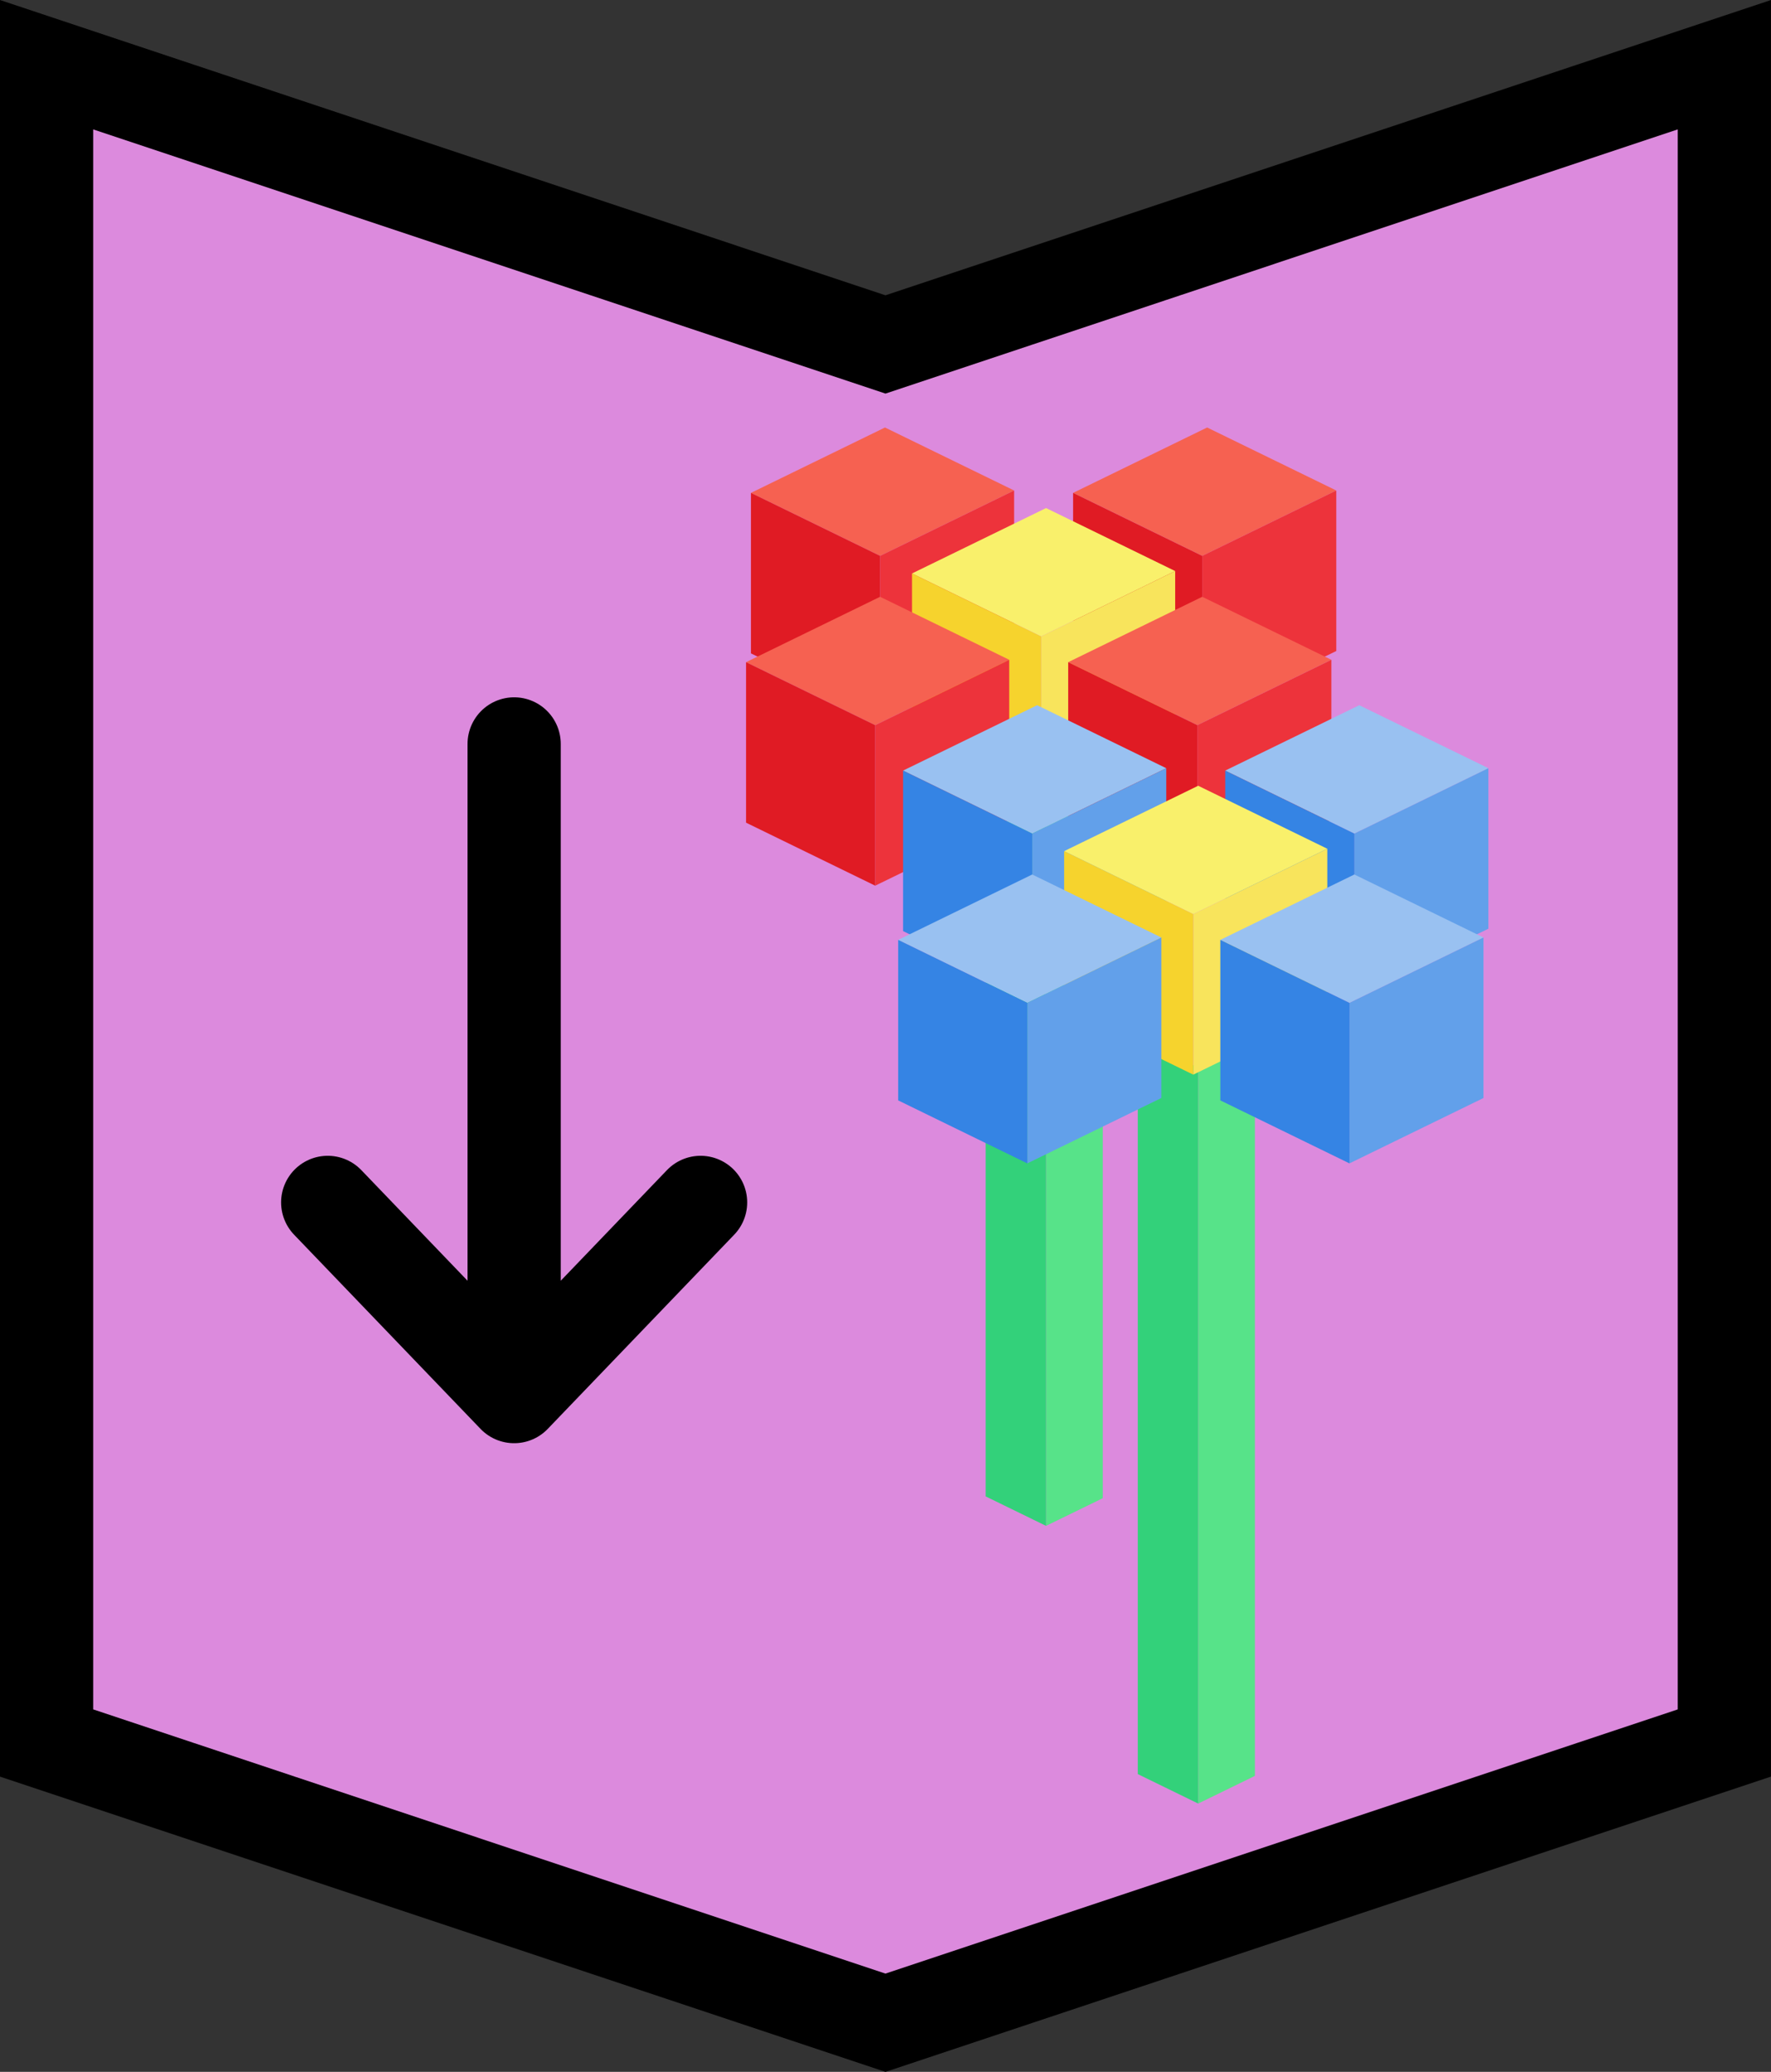 <?xml version="1.0" encoding="UTF-8" standalone="no"?>
<svg
   xmlns:dc="http://purl.org/dc/elements/1.1/"
   xmlns:cc="http://creativecommons.org/ns#"
   xmlns:rdf="http://www.w3.org/1999/02/22-rdf-syntax-ns#"
   xmlns:svg="http://www.w3.org/2000/svg"
   xmlns="http://www.w3.org/2000/svg"
   xmlns:sodipodi="http://sodipodi.sourceforge.net/DTD/sodipodi-0.dtd"
   xmlns:inkscape="http://www.inkscape.org/namespaces/inkscape"
   width="25.135mm"
   height="29.396mm"
   viewBox="0 0 25.135 29.396"
   version="1.1"
   id="svg8"
   inkscape:version="1.0.2 (e86c870879, 2021-01-15)"
   sodipodi:docname="put_flower.svg">
  <rect x="0" y="0" width="25.135" height="29.396" fill="#333333" stroke="none"/>
  <defs
     id="defs2">
    <inkscape:perspective
       sodipodi:type="inkscape:persp3d"
       inkscape:vp_x="-9.5681071 : 4.666678 : 0"
       inkscape:vp_y="-1.2859588e-14 : 70.004339 : 0"
       inkscape:vp_z="9.5681071 : 4.6666782 : 0"
       inkscape:persp3d-origin="126.227 : 216.553 : 1"
       id="perspective1170-3-3" />
    <inkscape:perspective
       sodipodi:type="inkscape:persp3d"
       inkscape:vp_x="-1.2226 : -0.59630196 : 0"
       inkscape:vp_y="99.885723 : 558.1567 : 1"
       inkscape:vp_z="1.2226 : -0.59630196 : 0"
       inkscape:persp3d-origin="100.51392 : 567.1391 : 1"
       id="perspective1170-9-1-2" />
    <inkscape:perspective
       sodipodi:type="inkscape:persp3d"
       inkscape:vp_x="-1.2226 : -0.59630196 : 0"
       inkscape:vp_y="99.902973 : 560.20624 : 1"
       inkscape:vp_z="1.2226 : -0.59630196 : 0"
       inkscape:persp3d-origin="100.53119 : 569.18864 : 1"
       id="perspective1170-9-1" />
  </defs>
  <sodipodi:namedview
     id="base"
     pagecolor="#ffffff"
     bordercolor="#666666"
     borderopacity="1.0"
     inkscape:pageopacity="0.0"
     inkscape:pageshadow="2"
     inkscape:zoom="3.959798"
     inkscape:cx="111.43342"
     inkscape:cy="81.325863"
     inkscape:document-units="mm"
     inkscape:current-layer="layer1"
     inkscape:document-rotation="0"
     showgrid="true"
     inkscape:snap-bbox="true"
     inkscape:object-paths="true"
     inkscape:snap-intersection-paths="true"
     inkscape:snap-grids="true"
     inkscape:snap-smooth-nodes="true"
     showguides="true"
     inkscape:guide-bbox="true"
     inkscape:snap-nodes="false"
     inkscape:snap-object-midpoints="true"
     inkscape:window-width="2350"
     inkscape:window-height="1016"
     inkscape:window-x="0"
     inkscape:window-y="27"
     inkscape:window-maximized="1"
     inkscape:snap-page="true"
     inkscape:snap-others="false"
     inkscape:bbox-paths="true"
     inkscape:bbox-nodes="true"
     fit-margin-top="0"
     fit-margin-left="0"
     fit-margin-right="0"
     fit-margin-bottom="0">
    <inkscape:grid
       type="xygrid"
       id="grid835"
       originx="-146.844"
       originy="-5.077" />
    <sodipodi:guide
       position="3.362,251.697"
       orientation="0,-1"
       id="guide3859" />
  </sodipodi:namedview>
  <g
     inkscape:label="Layer 1"
     inkscape:groupmode="layer"
     id="layer1"
     transform="translate(-146.844,-5.077)">
    <path
       id="rect833-9-4"
       style="fill:#dc8add;stroke:#000000;stroke-width:1.323;stop-color:#000000"
       d="m 147.505,5.995 11.906,3.969 11.906,-3.969 v 23.812 l -11.906,3.969 -11.906,-3.969 z"
       sodipodi:nodetypes="ccccccc" />
    <path
       id="path5958-3"
       style="font-variation-settings:normal;vector-effect:none;fill:none;fill-opacity:1;stroke:#000000;stroke-width:1.323;stroke-linecap:round;stroke-linejoin:round;stroke-miterlimit:4;stroke-dasharray:none;stroke-dashoffset:0;stroke-opacity:1;stop-color:#000000"
       d="m 151.495,22.137 2.646,2.755 2.646,-2.755 m -2.646,-6.505 v 9.26" />
    <g
       id="g1225"
       transform="translate(-1.079,-1.307)">
      <g
         id="g1680"
         transform="matrix(0.216,0,0,0.216,133.337,-9.839)">
        <g
           id="g1659"
           transform="translate(-14.552,-6.615)">
          <path
             d="m 150.812,133.615 v 48.335 l 3.727,-1.818 v -48.335 z"
             style="fill:#57e389;fill-opacity:1;fill-rule:evenodd;stroke:none;stroke-width:0.23;stroke-linecap:round;stroke-linejoin:round"
             id="path1645" />
          <path
             d="m 146.844,131.679 3.969,1.936 v 48.335 l -3.969,-1.936 z"
             style="fill:#33d17a;fill-opacity:1;fill-rule:evenodd;stroke:none;stroke-width:0.23;stroke-linecap:round;stroke-linejoin:round"
             id="path1647" />
        </g>
        <g
           id="g1588"
           transform="translate(1.001,0.496)">
          <path
             sodipodi:type="inkscape:box3dside"
             id="path1176-5-0-7-3-9-68-5"
             style="font-variation-settings:normal;vector-effect:none;fill:#f66151;fill-opacity:1;fill-rule:evenodd;stroke:none;stroke-width:0.23;stroke-linecap:butt;stroke-linejoin:round;stroke-miterlimit:4;stroke-dasharray:none;stroke-dashoffset:0;stroke-opacity:1;stop-color:#000000"
             inkscape:box3dsidetype="5"
             points="111.125,50.271 119.932,45.976 111.447,41.837 102.64,46.132 "
             transform="translate(13.229,60.854)"
             d="m 102.64,46.132 8.485,4.138 8.807,-4.295 -8.485,-4.138 z" />
          <path
             sodipodi:type="inkscape:box3dside"
             id="path1180-6-3-5-3-0-8-0"
             style="font-variation-settings:normal;vector-effect:none;fill:#ed333b;fill-opacity:1;fill-rule:evenodd;stroke:none;stroke-width:0.23;stroke-linecap:butt;stroke-linejoin:round;stroke-miterlimit:4;stroke-dasharray:none;stroke-dashoffset:0;stroke-opacity:1;stop-color:#000000"
             inkscape:box3dsidetype="14"
             points="111.125,60.814 119.932,56.518 119.932,45.976 111.125,50.271 "
             transform="translate(13.229,60.854)"
             d="m 111.125,50.271 v 10.543 l 8.807,-4.295 v -10.543 z" />
          <path
             sodipodi:type="inkscape:box3dside"
             id="path1178-2-7-7-3-4-4-4"
             style="font-variation-settings:normal;vector-effect:none;fill:#e01b24;fill-opacity:1;fill-rule:evenodd;stroke:none;stroke-width:0.23;stroke-linecap:butt;stroke-linejoin:round;stroke-miterlimit:4;stroke-dasharray:none;stroke-dashoffset:0;stroke-opacity:1;stop-color:#000000"
             inkscape:box3dsidetype="3"
             points="111.125,50.271 111.125,60.814 102.64,56.675 102.64,46.132 "
             transform="translate(13.229,60.854)"
             d="m 102.64,46.132 8.485,4.138 v 10.543 l -8.485,-4.138 z" />
          <path
             sodipodi:type="inkscape:box3dside"
             id="path1176-5-0-7-3-9-9-8"
             style="fill:#f66151;fill-opacity:1;fill-rule:evenodd;stroke:none;stroke-width:0.23;stroke-linecap:round;stroke-linejoin:round;stop-color:#000000"
             inkscape:box3dsidetype="5"
             points="132.292,50.271 141.098,45.976 132.613,41.837 123.807,46.132 "
             transform="translate(13.229,60.854)"
             d="m 123.807,46.132 8.485,4.138 8.807,-4.295 -8.485,-4.138 z" />
          <path
             sodipodi:type="inkscape:box3dside"
             id="path1180-6-3-5-3-0-3-7"
             style="fill:#ed333b;fill-opacity:1;fill-rule:evenodd;stroke:none;stroke-width:0.23;stroke-linecap:round;stroke-linejoin:round;stop-color:#000000"
             inkscape:box3dsidetype="14"
             points="132.292,60.814 141.098,56.518 141.098,45.976 132.292,50.271 "
             transform="translate(13.229,60.854)"
             d="m 132.292,50.271 v 10.543 l 8.807,-4.295 v -10.543 z" />
          <path
             id="path1178-2-7-7-3-4-6-1"
             style="fill:#e01b24;fill-opacity:1;fill-rule:evenodd;stroke:none;stroke-width:0.23;stroke-linecap:round;stroke-linejoin:round;stop-color:#000000"
             d="m 137.036,106.987 8.485,4.138 v 10.543 l -8.485,-4.138 z" />
          <path
             sodipodi:type="inkscape:box3dside"
             id="path1176-5-0-7-3-9-7-7"
             style="fill:#f9f06b;fill-opacity:1;fill-rule:evenodd;stroke:none;stroke-width:0.23;stroke-linecap:round;stroke-linejoin:round;stop-color:#000000"
             inkscape:box3dsidetype="5"
             points="121.708,55.562 130.515,51.267 122.03,47.129 113.223,51.424 "
             transform="translate(13.229,60.854)"
             d="m 113.223,51.424 8.485,4.138 8.807,-4.295 -8.485,-4.138 z" />
          <path
             sodipodi:type="inkscape:box3dside"
             id="path1180-6-3-5-3-0-9-2"
             style="fill:#f8e45c;fill-opacity:1;fill-rule:evenodd;stroke:none;stroke-width:0.23;stroke-linecap:round;stroke-linejoin:round;stop-color:#000000"
             inkscape:box3dsidetype="14"
             points="121.708,66.105 130.515,61.81 130.515,51.267 121.708,55.562 "
             transform="translate(13.229,60.854)"
             d="m 121.708,55.562 v 10.543 l 8.807,-4.295 v -10.543 z" />
          <path
             sodipodi:type="inkscape:box3dside"
             id="path1178-2-7-7-3-4-2-7"
             style="fill:#f6d32d;fill-opacity:1;fill-rule:evenodd;stroke:none;stroke-width:0.23;stroke-linecap:round;stroke-linejoin:round;stop-color:#000000"
             inkscape:box3dsidetype="3"
             points="121.708,55.562 121.708,66.105 113.223,61.967 113.223,51.424 "
             transform="translate(13.229,60.854)"
             d="m 113.223,51.424 8.485,4.138 v 10.543 l -8.485,-4.138 z" />
          <path
             sodipodi:type="inkscape:box3dside"
             id="path1176-5-0-7-3-9-5-2"
             style="font-variation-settings:normal;vector-effect:none;fill:#f66151;fill-opacity:1;fill-rule:evenodd;stroke:none;stroke-width:0.23;stroke-linecap:butt;stroke-linejoin:round;stroke-miterlimit:4;stroke-dasharray:none;stroke-dashoffset:0;stroke-opacity:1;stop-color:#000000"
             inkscape:box3dsidetype="5"
             points="131.97,61.391 140.777,57.095 132.292,52.957 123.485,57.252 "
             transform="translate(13.229,60.854)"
             d="m 123.485,57.252 8.485,4.138 8.807,-4.295 -8.485,-4.138 z" />
          <path
             sodipodi:type="inkscape:box3dside"
             id="path1180-6-3-5-3-0-0-2"
             style="font-variation-settings:normal;vector-effect:none;fill:#ed333b;fill-opacity:1;fill-rule:evenodd;stroke:none;stroke-width:0.23;stroke-linecap:butt;stroke-linejoin:round;stroke-miterlimit:4;stroke-dasharray:none;stroke-dashoffset:0;stroke-opacity:1;stop-color:#000000"
             inkscape:box3dsidetype="14"
             points="131.97,71.934 140.777,67.638 140.777,57.095 131.97,61.391 "
             transform="translate(13.229,60.854)"
             d="m 131.97,61.391 v 10.543 l 8.807,-4.295 v -10.543 z" />
          <path
             sodipodi:type="inkscape:box3dside"
             id="path1178-2-7-7-3-4-3-6"
             style="font-variation-settings:normal;vector-effect:none;fill:#e01b24;fill-opacity:1;fill-rule:evenodd;stroke:none;stroke-width:0.23;stroke-linecap:butt;stroke-linejoin:round;stroke-miterlimit:4;stroke-dasharray:none;stroke-dashoffset:0;stroke-opacity:1;stop-color:#000000"
             inkscape:box3dsidetype="3"
             points="131.97,61.391 131.97,71.934 123.485,67.795 123.485,57.252 "
             transform="translate(13.229,60.854)"
             d="m 123.485,57.252 8.485,4.138 v 10.543 l -8.485,-4.138 z" />
          <path
             sodipodi:type="inkscape:box3dside"
             id="path1176-5-0-7-3-9-6-1"
             style="font-variation-settings:normal;vector-effect:none;fill:#f66151;fill-opacity:1;fill-rule:evenodd;stroke:none;stroke-width:0.23;stroke-linecap:butt;stroke-linejoin:round;stroke-miterlimit:4;stroke-dasharray:none;stroke-dashoffset:0;stroke-opacity:1;stop-color:#000000"
             inkscape:box3dsidetype="5"
             points="110.803,61.391 119.61,57.095 111.125,52.957 102.318,57.252 "
             transform="translate(13.229,60.854)"
             d="m 102.318,57.252 8.485,4.138 8.807,-4.295 -8.485,-4.138 z" />
          <path
             sodipodi:type="inkscape:box3dside"
             id="path1180-6-3-5-3-0-5-0"
             style="font-variation-settings:normal;vector-effect:none;fill:#ed333b;fill-opacity:1;fill-rule:evenodd;stroke:none;stroke-width:0.23;stroke-linecap:butt;stroke-linejoin:round;stroke-miterlimit:4;stroke-dasharray:none;stroke-dashoffset:0;stroke-opacity:1;stop-color:#000000"
             inkscape:box3dsidetype="14"
             points="110.803,71.934 119.61,67.638 119.61,57.095 110.803,61.391 "
             transform="translate(13.229,60.854)"
             d="m 110.803,61.391 v 10.543 l 8.807,-4.295 v -10.543 z" />
          <path
             sodipodi:type="inkscape:box3dside"
             id="path1178-2-7-7-3-4-69-6"
             style="font-variation-settings:normal;vector-effect:none;fill:#e01b24;fill-opacity:1;fill-rule:evenodd;stroke:none;stroke-width:0.23;stroke-linecap:butt;stroke-linejoin:round;stroke-miterlimit:4;stroke-dasharray:none;stroke-dashoffset:0;stroke-opacity:1;stop-color:#000000"
             inkscape:box3dsidetype="3"
             points="110.803,61.391 110.803,71.934 102.318,67.795 102.318,57.252 "
             transform="translate(13.229,60.854)"
             d="m 102.318,57.252 8.485,4.138 v 10.543 l -8.485,-4.138 z" />
        </g>
      </g>
      <g
         id="g1680-3-1"
         transform="matrix(0.216,0,0,0.216,135.496,-5.899)">
        <g
           id="g1659-6-8"
           transform="translate(-14.552,-6.615)">
          <path
             d="m 150.812,133.615 v 48.335 l 3.727,-1.818 v -48.335 z"
             style="fill:#57e389;fill-opacity:1;fill-rule:evenodd;stroke:none;stroke-width:0.23;stroke-linecap:round;stroke-linejoin:round"
             id="path1645-7-7" />
          <path
             d="m 146.844,131.679 3.969,1.936 v 48.335 l -3.969,-1.936 z"
             style="fill:#33d17a;fill-opacity:1;fill-rule:evenodd;stroke:none;stroke-width:0.23;stroke-linecap:round;stroke-linejoin:round"
             id="path1647-5-9" />
        </g>
        <g
           id="g1588-3-2"
           transform="translate(1.001,0.496)">
          <path
             sodipodi:type="inkscape:box3dside"
             id="path1176-5-0-7-3-9-68-5-5-0"
             style="font-variation-settings:normal;vector-effect:none;fill:#99c1f1;fill-opacity:1;fill-rule:evenodd;stroke:none;stroke-width:0.23;stroke-linecap:butt;stroke-linejoin:round;stroke-miterlimit:4;stroke-dasharray:none;stroke-dashoffset:0;stroke-opacity:1;stop-color:#000000"
             inkscape:box3dsidetype="5"
             points="119.932,45.976 111.447,41.837 102.64,46.132 111.125,50.271 "
             transform="translate(13.229,60.854)"
             d="m 111.125,50.271 8.807,-4.295 -8.485,-4.138 -8.807,4.295 z" />
          <path
             sodipodi:type="inkscape:box3dside"
             id="path1180-6-3-5-3-0-8-0-6-2"
             style="font-variation-settings:normal;vector-effect:none;fill:#62a0ea;fill-opacity:1;fill-rule:evenodd;stroke:none;stroke-width:0.23;stroke-linecap:butt;stroke-linejoin:round;stroke-miterlimit:4;stroke-dasharray:none;stroke-dashoffset:0;stroke-opacity:1;stop-color:#000000"
             inkscape:box3dsidetype="14"
             points="119.932,56.518 119.932,45.976 111.125,50.271 111.125,60.814 "
             transform="translate(13.229,60.854)"
             d="m 111.125,60.814 8.807,-4.295 v -10.543 l -8.807,4.295 z" />
          <path
             sodipodi:type="inkscape:box3dside"
             id="path1178-2-7-7-3-4-4-4-2-3"
             style="font-variation-settings:normal;vector-effect:none;fill:#3584e4;fill-opacity:1;fill-rule:evenodd;stroke:none;stroke-width:0.23;stroke-linecap:butt;stroke-linejoin:round;stroke-miterlimit:4;stroke-dasharray:none;stroke-dashoffset:0;stroke-opacity:1;stop-color:#000000"
             inkscape:box3dsidetype="3"
             points="111.125,60.814 102.64,56.675 102.64,46.132 111.125,50.271 "
             transform="translate(13.229,60.854)"
             d="m 111.125,50.271 v 10.543 l -8.485,-4.138 V 46.132 Z" />
          <path
             sodipodi:type="inkscape:box3dside"
             id="path1176-5-0-7-3-9-9-8-9-7"
             style="fill:#99c1f1;fill-opacity:1;fill-rule:evenodd;stroke:none;stroke-width:0.23;stroke-linecap:round;stroke-linejoin:round;stop-color:#000000"
             inkscape:box3dsidetype="5"
             points="141.098,45.976 132.613,41.837 123.807,46.132 132.292,50.271 "
             transform="translate(13.229,60.854)"
             d="m 132.292,50.271 8.807,-4.295 -8.485,-4.138 -8.807,4.295 z" />
          <path
             sodipodi:type="inkscape:box3dside"
             id="path1180-6-3-5-3-0-3-7-1-5"
             style="fill:#62a0ea;fill-opacity:1;fill-rule:evenodd;stroke:none;stroke-width:0.23;stroke-linecap:round;stroke-linejoin:round;stop-color:#000000"
             inkscape:box3dsidetype="14"
             points="141.098,56.518 141.098,45.976 132.292,50.271 132.292,60.814 "
             transform="translate(13.229,60.854)"
             d="m 132.292,60.814 8.807,-4.295 v -10.543 l -8.807,4.295 z" />
          <path
             id="path1178-2-7-7-3-4-6-1-2-9"
             style="fill:#3584e4;fill-opacity:1;fill-rule:evenodd;stroke:none;stroke-width:0.23;stroke-linecap:round;stroke-linejoin:round;stop-color:#000000"
             d="m 137.036,106.987 8.485,4.138 v 10.543 l -8.485,-4.138 z" />
          <path
             sodipodi:type="inkscape:box3dside"
             id="path1176-5-0-7-3-9-7-7-7-2"
             style="fill:#f9f06b;fill-opacity:1;fill-rule:evenodd;stroke:none;stroke-width:0.23;stroke-linecap:round;stroke-linejoin:round;stop-color:#000000"
             inkscape:box3dsidetype="5"
             points="130.515,51.267 122.03,47.129 113.223,51.424 121.708,55.562 "
             transform="translate(13.229,60.854)"
             d="m 121.708,55.562 8.807,-4.295 -8.485,-4.138 -8.807,4.295 z" />
          <path
             sodipodi:type="inkscape:box3dside"
             id="path1180-6-3-5-3-0-9-2-0-2"
             style="fill:#f8e45c;fill-opacity:1;fill-rule:evenodd;stroke:none;stroke-width:0.23;stroke-linecap:round;stroke-linejoin:round;stop-color:#000000"
             inkscape:box3dsidetype="14"
             points="130.515,61.81 130.515,51.267 121.708,55.562 121.708,66.105 "
             transform="translate(13.229,60.854)"
             d="m 121.708,66.105 8.807,-4.295 v -10.543 l -8.807,4.295 z" />
          <path
             sodipodi:type="inkscape:box3dside"
             id="path1178-2-7-7-3-4-2-7-9-8"
             style="fill:#f6d32d;fill-opacity:1;fill-rule:evenodd;stroke:none;stroke-width:0.23;stroke-linecap:round;stroke-linejoin:round;stop-color:#000000"
             inkscape:box3dsidetype="3"
             points="121.708,66.105 113.223,61.967 113.223,51.424 121.708,55.562 "
             transform="translate(13.229,60.854)"
             d="m 121.708,55.562 v 10.543 l -8.485,-4.138 V 51.424 Z" />
          <path
             sodipodi:type="inkscape:box3dside"
             id="path1176-5-0-7-3-9-5-2-3-9"
             style="font-variation-settings:normal;vector-effect:none;fill:#99c1f1;fill-opacity:1;fill-rule:evenodd;stroke:none;stroke-width:0.23;stroke-linecap:butt;stroke-linejoin:round;stroke-miterlimit:4;stroke-dasharray:none;stroke-dashoffset:0;stroke-opacity:1;stop-color:#000000"
             inkscape:box3dsidetype="5"
             points="140.777,57.095 132.292,52.957 123.485,57.252 131.97,61.391 "
             transform="translate(13.229,60.854)"
             d="m 131.97,61.391 8.807,-4.295 -8.485,-4.138 -8.807,4.295 z" />
          <path
             sodipodi:type="inkscape:box3dside"
             id="path1180-6-3-5-3-0-0-2-6-7"
             style="font-variation-settings:normal;vector-effect:none;fill:#62a0ea;fill-opacity:1;fill-rule:evenodd;stroke:none;stroke-width:0.23;stroke-linecap:butt;stroke-linejoin:round;stroke-miterlimit:4;stroke-dasharray:none;stroke-dashoffset:0;stroke-opacity:1;stop-color:#000000"
             inkscape:box3dsidetype="14"
             points="140.777,67.638 140.777,57.095 131.97,61.391 131.97,71.934 "
             transform="translate(13.229,60.854)"
             d="m 131.97,71.934 8.807,-4.295 v -10.543 l -8.807,4.295 z" />
          <path
             sodipodi:type="inkscape:box3dside"
             id="path1178-2-7-7-3-4-3-6-0-3"
             style="font-variation-settings:normal;vector-effect:none;fill:#3584e4;fill-opacity:1;fill-rule:evenodd;stroke:none;stroke-width:0.23;stroke-linecap:butt;stroke-linejoin:round;stroke-miterlimit:4;stroke-dasharray:none;stroke-dashoffset:0;stroke-opacity:1;stop-color:#000000"
             inkscape:box3dsidetype="3"
             points="131.97,71.934 123.485,67.795 123.485,57.252 131.97,61.391 "
             transform="translate(13.229,60.854)"
             d="m 131.97,61.391 v 10.543 l -8.485,-4.138 v -10.543 z" />
          <path
             sodipodi:type="inkscape:box3dside"
             id="path1176-5-0-7-3-9-6-1-6-6"
             style="font-variation-settings:normal;vector-effect:none;fill:#99c1f1;fill-opacity:1;fill-rule:evenodd;stroke:none;stroke-width:0.23;stroke-linecap:butt;stroke-linejoin:round;stroke-miterlimit:4;stroke-dasharray:none;stroke-dashoffset:0;stroke-opacity:1;stop-color:#000000"
             inkscape:box3dsidetype="5"
             points="119.61,57.095 111.125,52.957 102.318,57.252 110.803,61.391 "
             transform="translate(13.229,60.854)"
             d="m 110.803,61.391 8.807,-4.295 -8.485,-4.138 -8.807,4.295 z" />
          <path
             sodipodi:type="inkscape:box3dside"
             id="path1180-6-3-5-3-0-5-0-2-1"
             style="font-variation-settings:normal;vector-effect:none;fill:#62a0ea;fill-opacity:1;fill-rule:evenodd;stroke:none;stroke-width:0.23;stroke-linecap:butt;stroke-linejoin:round;stroke-miterlimit:4;stroke-dasharray:none;stroke-dashoffset:0;stroke-opacity:1;stop-color:#000000"
             inkscape:box3dsidetype="14"
             points="119.61,67.638 119.61,57.095 110.803,61.391 110.803,71.934 "
             transform="translate(13.229,60.854)"
             d="m 110.803,71.934 8.807,-4.295 v -10.543 l -8.807,4.295 z" />
          <path
             sodipodi:type="inkscape:box3dside"
             id="path1178-2-7-7-3-4-69-6-6-2"
             style="font-variation-settings:normal;vector-effect:none;fill:#3584e4;fill-opacity:1;fill-rule:evenodd;stroke:none;stroke-width:0.23;stroke-linecap:butt;stroke-linejoin:round;stroke-miterlimit:4;stroke-dasharray:none;stroke-dashoffset:0;stroke-opacity:1;stop-color:#000000"
             inkscape:box3dsidetype="3"
             points="110.803,71.934 102.318,67.795 102.318,57.252 110.803,61.391 "
             transform="translate(13.229,60.854)"
             d="m 110.803,61.391 v 10.543 l -8.485,-4.138 v -10.543 z" />
        </g>
      </g>
    </g>
  </g>
</svg>
